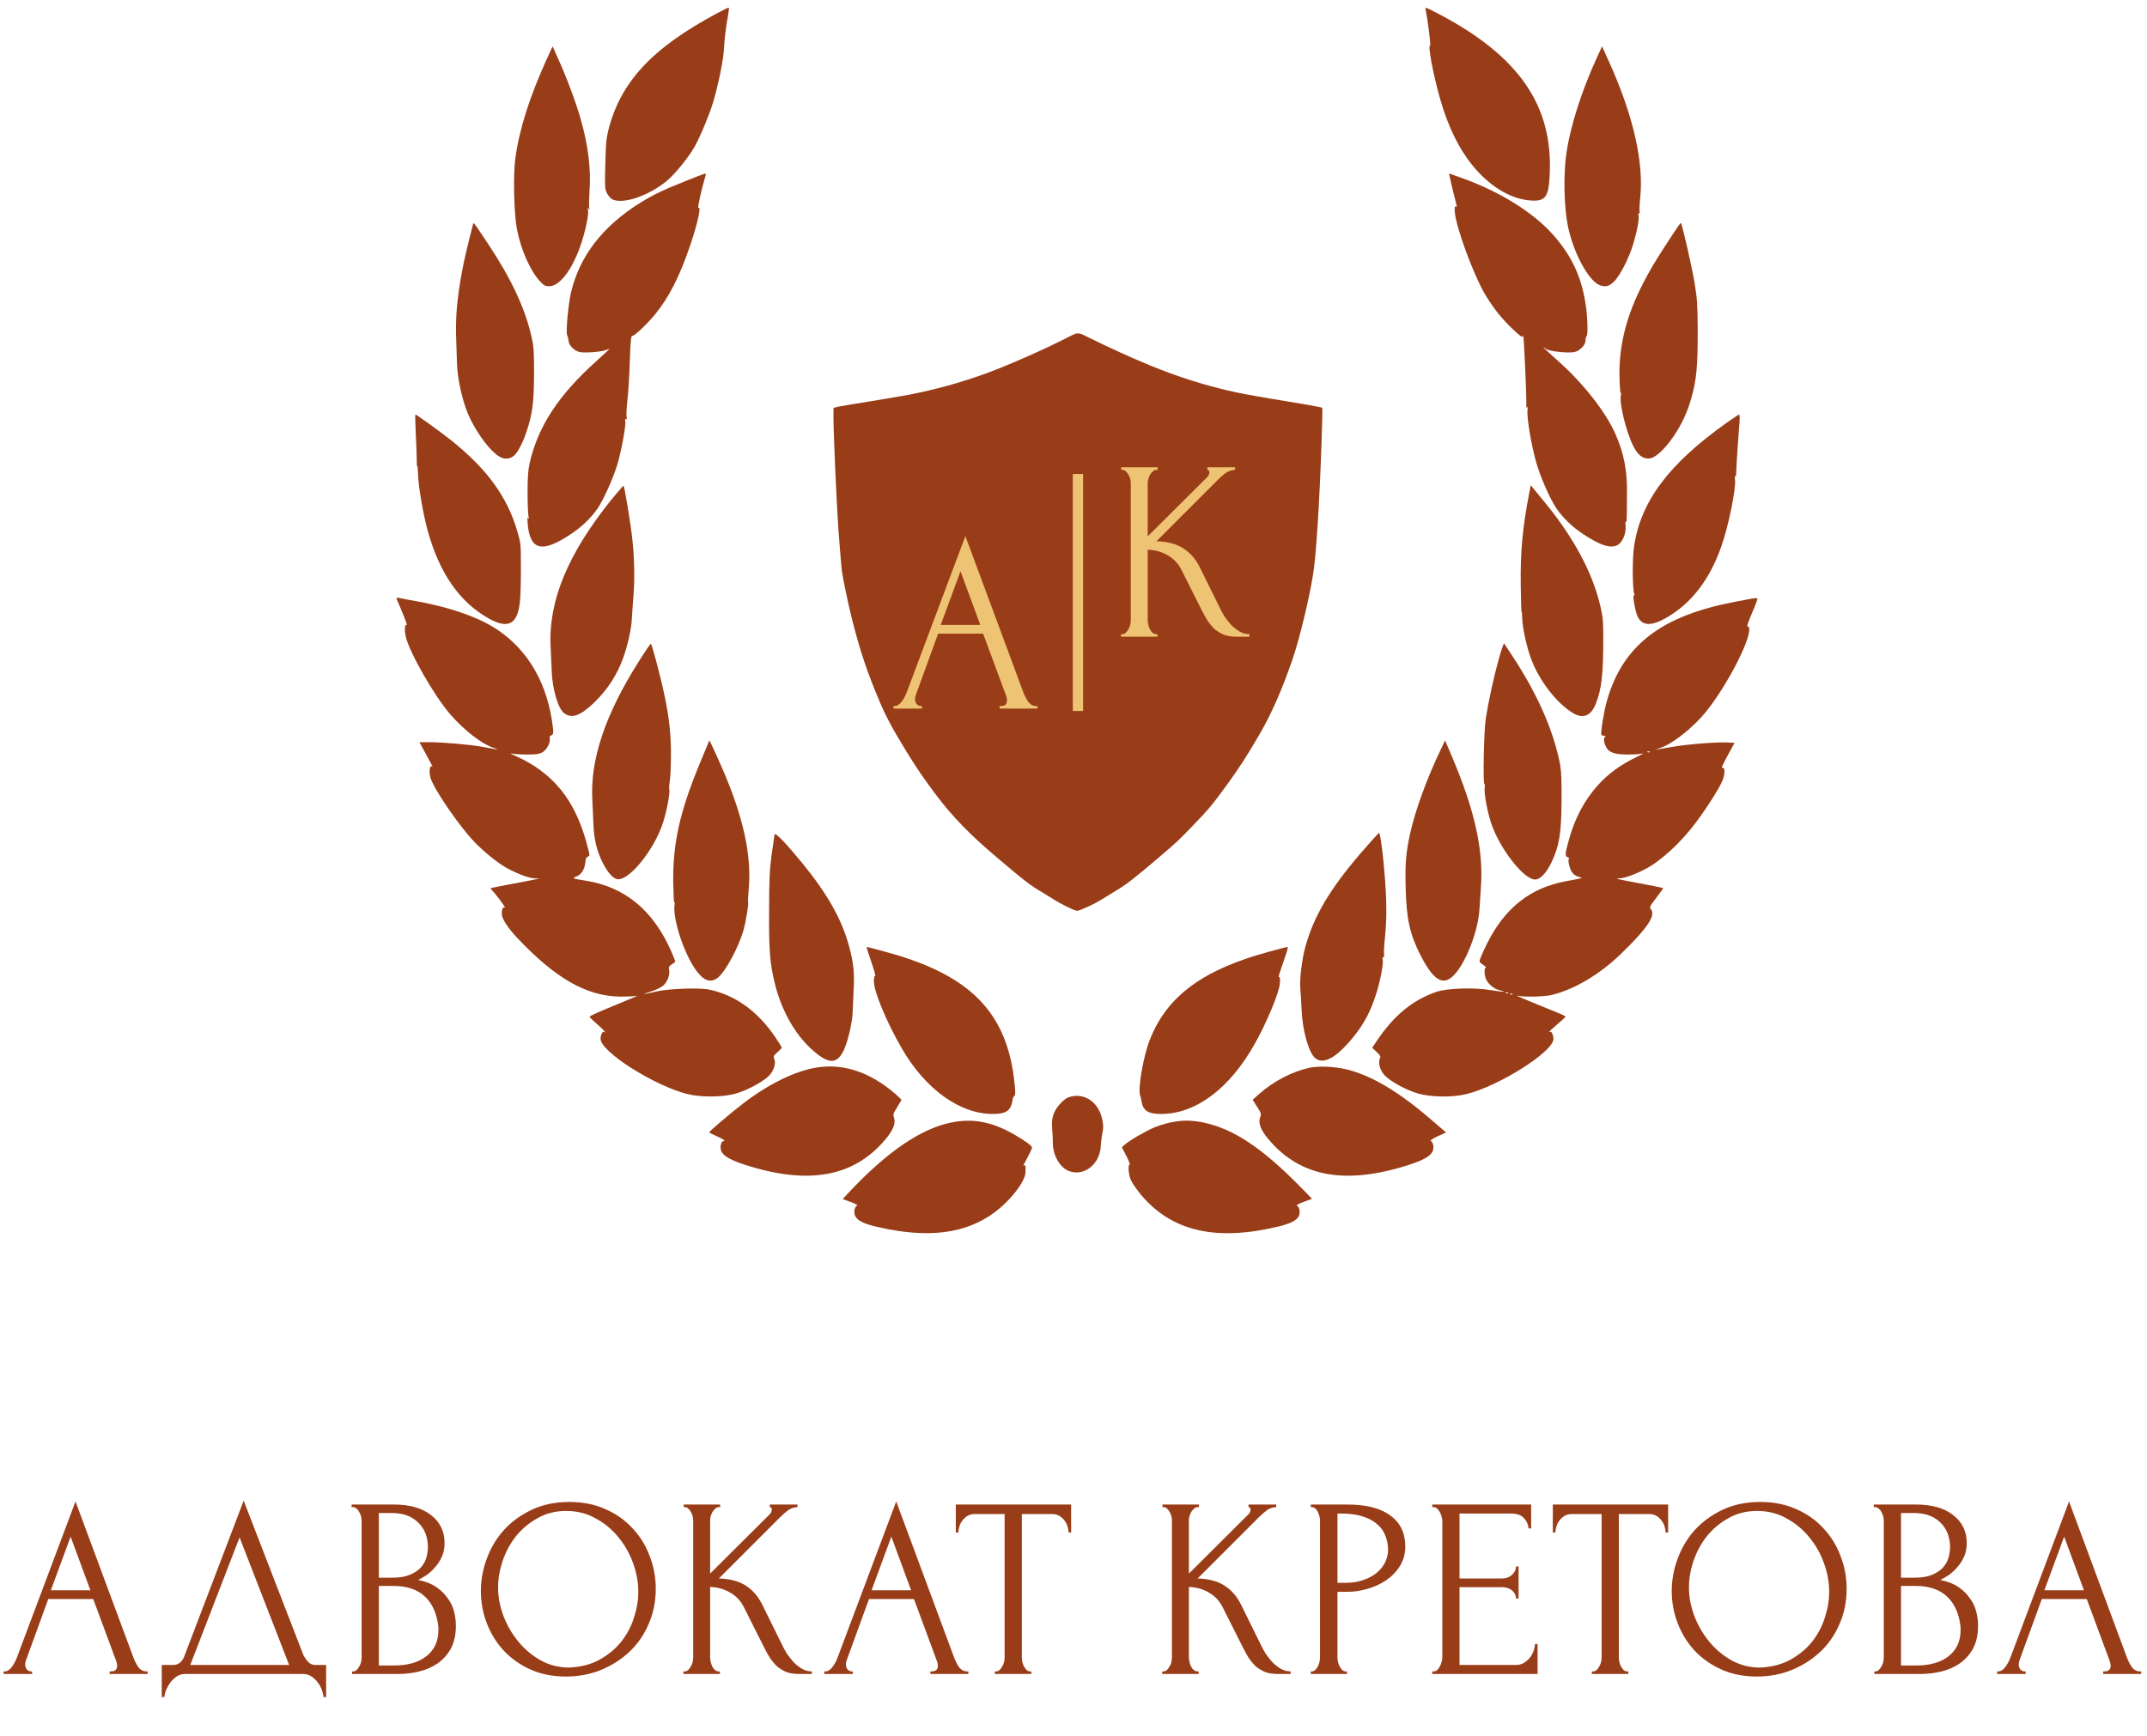<svg width="209" height="169" viewBox="0 0 209 169" fill="none" xmlns="http://www.w3.org/2000/svg">
<path d="M10.675 162.75H10.8C11.2 162.75 11.4 162.567 11.4 162.2C11.4 162.067 11.375 161.925 11.325 161.775L9.075 155.7H4.7L2.525 161.675C2.475 161.808 2.45 161.933 2.45 162.05C2.45 162.267 2.508 162.442 2.625 162.575C2.742 162.692 2.867 162.75 3 162.75H3.125V163H0.35V162.75H0.475C0.692 162.75 0.9 162.625 1.1 162.375C1.317 162.108 1.492 161.8 1.625 161.45L7.35 146.2L12.95 161.3C13.067 161.633 13.225 161.958 13.425 162.275C13.642 162.592 13.917 162.75 14.25 162.75H14.375V163H10.675V162.75ZM4.95 154.85H8.8L6.875 149.625L4.95 154.85ZM31.746 162.125V165.25H31.496C31.479 165.033 31.421 164.792 31.321 164.525C31.221 164.258 31.079 164.008 30.896 163.775C30.729 163.558 30.529 163.375 30.296 163.225C30.063 163.075 29.804 163 29.521 163H17.996C17.713 163 17.454 163.075 17.221 163.225C16.988 163.392 16.779 163.583 16.596 163.8C16.429 164.033 16.288 164.283 16.171 164.55C16.071 164.817 16.013 165.05 15.996 165.25H15.746V162.125H16.846C17.379 162.125 17.754 161.817 17.971 161.2L23.721 146.125L29.521 161.125C29.638 161.375 29.796 161.608 29.996 161.825C30.196 162.025 30.429 162.125 30.696 162.125H31.746ZM18.521 162.125H28.146L23.321 149.7L18.521 162.125ZM34.278 162.75H34.403C34.52 162.75 34.628 162.7 34.728 162.6C34.828 162.5 34.912 162.383 34.978 162.25C35.062 162.117 35.12 161.975 35.153 161.825C35.187 161.658 35.203 161.508 35.203 161.375V148.075C35.203 147.958 35.187 147.825 35.153 147.675C35.12 147.525 35.062 147.383 34.978 147.25C34.912 147.1 34.82 146.983 34.703 146.9C34.603 146.8 34.487 146.75 34.353 146.75H34.228V146.5H38.328C39.878 146.5 41.087 146.842 41.953 147.525C42.837 148.208 43.278 149.117 43.278 150.25C43.278 150.733 43.195 151.167 43.028 151.55C42.862 151.933 42.645 152.275 42.378 152.575C42.128 152.875 41.853 153.133 41.553 153.35C41.253 153.55 40.97 153.717 40.703 153.85C41.403 153.983 41.987 154.208 42.453 154.525C42.92 154.842 43.295 155.208 43.578 155.625C43.878 156.025 44.087 156.458 44.203 156.925C44.32 157.392 44.378 157.85 44.378 158.3C44.378 159.167 44.22 159.9 43.903 160.5C43.587 161.083 43.162 161.567 42.628 161.95C42.112 162.317 41.512 162.583 40.828 162.75C40.162 162.917 39.47 163 38.753 163H34.278V162.75ZM42.678 158.45C42.545 157.167 42.112 156.175 41.378 155.475C40.645 154.775 39.612 154.425 38.278 154.425H36.878V162.175H38.328C39.678 162.175 40.737 161.875 41.503 161.275C42.287 160.658 42.678 159.808 42.678 158.725V158.45ZM41.653 150.475C41.603 149.508 41.262 148.742 40.628 148.175C40.012 147.608 39.178 147.325 38.128 147.325H36.878V153.625H38.178C38.878 153.625 39.445 153.533 39.878 153.35C40.328 153.167 40.687 152.933 40.953 152.65C41.22 152.35 41.403 152.025 41.503 151.675C41.603 151.325 41.653 150.983 41.653 150.65V150.475ZM55.435 146.25C56.735 146.25 57.901 146.483 58.935 146.95C59.968 147.4 60.843 148.017 61.56 148.8C62.293 149.567 62.851 150.467 63.235 151.5C63.635 152.517 63.835 153.583 63.835 154.7C63.835 155.95 63.601 157.1 63.135 158.15C62.685 159.2 62.06 160.1 61.26 160.85C60.46 161.6 59.526 162.192 58.46 162.625C57.41 163.042 56.285 163.25 55.085 163.25C53.801 163.25 52.643 163.017 51.61 162.55C50.593 162.083 49.726 161.467 49.01 160.7C48.31 159.933 47.768 159.05 47.385 158.05C47.001 157.05 46.81 156.008 46.81 154.925C46.81 153.858 47.001 152.808 47.385 151.775C47.768 150.725 48.326 149.792 49.06 148.975C49.81 148.158 50.718 147.5 51.785 147C52.851 146.5 54.068 146.25 55.435 146.25ZM55.41 162.375C56.526 162.325 57.501 162.075 58.335 161.625C59.185 161.158 59.893 160.575 60.46 159.875C61.026 159.158 61.443 158.375 61.71 157.525C61.993 156.675 62.135 155.833 62.135 155C62.135 154.083 61.968 153.158 61.635 152.225C61.301 151.292 60.826 150.45 60.21 149.7C59.593 148.933 58.851 148.317 57.985 147.85C57.135 147.367 56.176 147.125 55.11 147.125C54.076 147.125 53.151 147.358 52.335 147.825C51.518 148.275 50.818 148.858 50.235 149.575C49.668 150.292 49.235 151.092 48.935 151.975C48.635 152.858 48.485 153.725 48.485 154.575C48.485 155.492 48.66 156.417 49.01 157.35C49.36 158.267 49.843 159.1 50.46 159.85C51.076 160.6 51.801 161.208 52.635 161.675C53.485 162.142 54.41 162.375 55.41 162.375ZM66.528 162.75H66.653C66.787 162.75 66.903 162.7 67.003 162.6C67.103 162.5 67.187 162.383 67.253 162.25C67.337 162.117 67.395 161.975 67.428 161.825C67.462 161.658 67.478 161.508 67.478 161.375V148.05C67.478 147.933 67.462 147.8 67.428 147.65C67.395 147.5 67.337 147.358 67.253 147.225C67.187 147.092 67.103 146.983 67.003 146.9C66.903 146.8 66.795 146.75 66.678 146.75H66.553V146.5H70.103V146.75H69.978C69.845 146.75 69.728 146.8 69.628 146.9C69.528 146.983 69.437 147.092 69.353 147.225C69.287 147.358 69.228 147.5 69.178 147.65C69.145 147.8 69.128 147.933 69.128 148.05V153.225L74.928 147.45C75.062 147.317 75.128 147.158 75.128 146.975C75.128 146.825 75.062 146.75 74.928 146.75V146.5H77.628V146.75C77.295 146.767 76.995 146.867 76.728 147.05C76.478 147.233 76.203 147.475 75.903 147.775L69.978 153.7C71.062 153.733 71.937 153.967 72.603 154.4C73.27 154.833 73.795 155.433 74.178 156.2L76.153 160.2C76.27 160.45 76.42 160.725 76.603 161.025C76.803 161.308 77.02 161.583 77.253 161.85C77.503 162.1 77.778 162.317 78.078 162.5C78.378 162.667 78.695 162.75 79.028 162.75V163H77.778C77.295 163 76.878 162.933 76.528 162.8C76.178 162.65 75.87 162.458 75.603 162.225C75.353 161.975 75.128 161.7 74.928 161.4C74.745 161.1 74.578 160.8 74.428 160.5L72.403 156.475C72.087 155.858 71.645 155.392 71.078 155.075C70.528 154.742 69.878 154.558 69.128 154.525V161.375C69.128 161.508 69.145 161.65 69.178 161.8C69.212 161.95 69.262 162.1 69.328 162.25C69.395 162.383 69.478 162.5 69.578 162.6C69.678 162.683 69.787 162.733 69.903 162.75H70.078V163H66.528V162.75ZM90.568 162.75H90.693C91.093 162.75 91.293 162.567 91.293 162.2C91.293 162.067 91.268 161.925 91.218 161.775L88.968 155.7H84.593L82.418 161.675C82.368 161.808 82.343 161.933 82.343 162.05C82.343 162.267 82.401 162.442 82.518 162.575C82.634 162.692 82.759 162.75 82.893 162.75H83.018V163H80.243V162.75H80.368C80.584 162.75 80.793 162.625 80.993 162.375C81.209 162.108 81.384 161.8 81.518 161.45L87.243 146.2L92.843 161.3C92.959 161.633 93.118 161.958 93.318 162.275C93.534 162.592 93.809 162.75 94.143 162.75H94.268V163H90.568V162.75ZM84.843 154.85H88.693L86.768 149.625L84.843 154.85ZM100.269 162.75H100.394V163H96.844V162.75H96.969C97.103 162.75 97.219 162.7 97.319 162.6C97.419 162.5 97.503 162.383 97.569 162.25C97.653 162.117 97.711 161.975 97.744 161.825C97.778 161.658 97.794 161.508 97.794 161.375V147.425H94.894C94.628 147.425 94.394 147.483 94.194 147.6C93.994 147.717 93.828 147.867 93.694 148.05C93.561 148.217 93.461 148.408 93.394 148.625C93.328 148.825 93.294 149.025 93.294 149.225H93.044V146.5H104.269V149.225H104.019C104.019 149.025 103.986 148.825 103.919 148.625C103.853 148.408 103.753 148.217 103.619 148.05C103.486 147.867 103.319 147.717 103.119 147.6C102.919 147.483 102.686 147.425 102.419 147.425H99.469V161.375C99.469 161.508 99.486 161.658 99.519 161.825C99.553 161.975 99.603 162.117 99.669 162.25C99.753 162.383 99.836 162.5 99.919 162.6C100.019 162.7 100.136 162.75 100.269 162.75ZM113.133 162.75H113.258C113.391 162.75 113.508 162.7 113.608 162.6C113.708 162.5 113.791 162.383 113.858 162.25C113.941 162.117 113.999 161.975 114.033 161.825C114.066 161.658 114.083 161.508 114.083 161.375V148.05C114.083 147.933 114.066 147.8 114.033 147.65C113.999 147.5 113.941 147.358 113.858 147.225C113.791 147.092 113.708 146.983 113.608 146.9C113.508 146.8 113.399 146.75 113.283 146.75H113.158V146.5H116.708V146.75H116.583C116.449 146.75 116.333 146.8 116.233 146.9C116.133 146.983 116.041 147.092 115.958 147.225C115.891 147.358 115.833 147.5 115.783 147.65C115.749 147.8 115.733 147.933 115.733 148.05V153.225L121.533 147.45C121.666 147.317 121.733 147.158 121.733 146.975C121.733 146.825 121.666 146.75 121.533 146.75V146.5H124.233V146.75C123.899 146.767 123.599 146.867 123.333 147.05C123.083 147.233 122.808 147.475 122.508 147.775L116.583 153.7C117.666 153.733 118.541 153.967 119.208 154.4C119.874 154.833 120.399 155.433 120.783 156.2L122.758 160.2C122.874 160.45 123.024 160.725 123.208 161.025C123.408 161.308 123.624 161.583 123.858 161.85C124.108 162.1 124.383 162.317 124.683 162.5C124.983 162.667 125.299 162.75 125.633 162.75V163H124.383C123.899 163 123.483 162.933 123.133 162.8C122.783 162.65 122.474 162.458 122.208 162.225C121.958 161.975 121.733 161.7 121.533 161.4C121.349 161.1 121.183 160.8 121.033 160.5L119.008 156.475C118.691 155.858 118.249 155.392 117.683 155.075C117.133 154.742 116.483 154.558 115.733 154.525V161.375C115.733 161.508 115.749 161.65 115.783 161.8C115.816 161.95 115.866 162.1 115.933 162.25C115.999 162.383 116.083 162.5 116.183 162.6C116.283 162.683 116.391 162.733 116.508 162.75H116.683V163H113.133V162.75ZM127.597 146.5H131.147C132.997 146.5 134.397 146.858 135.347 147.575C136.314 148.275 136.797 149.275 136.797 150.575C136.797 151.275 136.63 151.9 136.297 152.45C135.964 153 135.522 153.467 134.972 153.85C134.439 154.217 133.83 154.5 133.147 154.7C132.48 154.9 131.814 155 131.147 155H130.197V161.375C130.197 161.508 130.214 161.658 130.247 161.825C130.28 161.975 130.33 162.117 130.397 162.25C130.48 162.383 130.564 162.5 130.647 162.6C130.747 162.7 130.864 162.75 130.997 162.75H131.122V163H127.597V162.75H127.722C127.839 162.75 127.947 162.7 128.047 162.6C128.147 162.5 128.23 162.383 128.297 162.25C128.364 162.117 128.414 161.975 128.447 161.825C128.48 161.658 128.497 161.508 128.497 161.375V148.05C128.497 147.817 128.43 147.55 128.297 147.25C128.164 146.95 127.972 146.783 127.722 146.75H127.597V146.5ZM130.197 147.375V154.125H130.947C131.614 154.125 132.205 154.033 132.722 153.85C133.255 153.667 133.697 153.425 134.047 153.125C134.397 152.825 134.664 152.483 134.847 152.1C135.03 151.717 135.122 151.325 135.122 150.925C135.122 150.442 135.039 149.992 134.872 149.575C134.722 149.142 134.464 148.767 134.097 148.45C133.747 148.117 133.28 147.858 132.697 147.675C132.114 147.475 131.397 147.375 130.547 147.375H130.197ZM139.426 162.75H139.551C139.684 162.75 139.801 162.708 139.901 162.625C140.001 162.525 140.084 162.408 140.151 162.275C140.234 162.142 140.292 162 140.326 161.85C140.376 161.7 140.401 161.558 140.401 161.425V148.05C140.401 147.933 140.376 147.8 140.326 147.65C140.292 147.5 140.234 147.358 140.151 147.225C140.084 147.092 140.001 146.983 139.901 146.9C139.801 146.8 139.684 146.75 139.551 146.75H139.426V146.5H149.051V148.825H148.801C148.767 148.442 148.617 148.108 148.351 147.825C148.084 147.525 147.667 147.375 147.101 147.375H142.076V153.7H146.226C146.609 153.7 146.926 153.583 147.176 153.35C147.442 153.117 147.576 152.842 147.576 152.525H147.826V155.65H147.576C147.576 155.35 147.451 155.092 147.201 154.875C146.951 154.658 146.626 154.55 146.226 154.55H142.076V162.125H147.551C147.867 162.125 148.142 162.05 148.376 161.9C148.609 161.75 148.801 161.575 148.951 161.375C149.117 161.158 149.234 160.933 149.301 160.7C149.384 160.45 149.426 160.242 149.426 160.075H149.676V163H139.426V162.75ZM158.385 162.75H158.51V163H154.96V162.75H155.085C155.218 162.75 155.335 162.7 155.435 162.6C155.535 162.5 155.618 162.383 155.685 162.25C155.768 162.117 155.826 161.975 155.86 161.825C155.893 161.658 155.91 161.508 155.91 161.375V147.425H153.01C152.743 147.425 152.51 147.483 152.31 147.6C152.11 147.717 151.943 147.867 151.81 148.05C151.676 148.217 151.576 148.408 151.51 148.625C151.443 148.825 151.41 149.025 151.41 149.225H151.16V146.5H162.385V149.225H162.135C162.135 149.025 162.101 148.825 162.035 148.625C161.968 148.408 161.868 148.217 161.735 148.05C161.601 147.867 161.435 147.717 161.235 147.6C161.035 147.483 160.801 147.425 160.535 147.425H157.585V161.375C157.585 161.508 157.601 161.658 157.635 161.825C157.668 161.975 157.718 162.117 157.785 162.25C157.868 162.383 157.951 162.5 158.035 162.6C158.135 162.7 158.251 162.75 158.385 162.75ZM171.361 146.25C172.661 146.25 173.827 146.483 174.861 146.95C175.894 147.4 176.769 148.017 177.486 148.8C178.219 149.567 178.777 150.467 179.161 151.5C179.561 152.517 179.761 153.583 179.761 154.7C179.761 155.95 179.527 157.1 179.061 158.15C178.611 159.2 177.986 160.1 177.186 160.85C176.386 161.6 175.452 162.192 174.386 162.625C173.336 163.042 172.211 163.25 171.011 163.25C169.727 163.25 168.569 163.017 167.536 162.55C166.519 162.083 165.652 161.467 164.936 160.7C164.236 159.933 163.694 159.05 163.311 158.05C162.927 157.05 162.736 156.008 162.736 154.925C162.736 153.858 162.927 152.808 163.311 151.775C163.694 150.725 164.252 149.792 164.986 148.975C165.736 148.158 166.644 147.5 167.711 147C168.777 146.5 169.994 146.25 171.361 146.25ZM171.336 162.375C172.452 162.325 173.427 162.075 174.261 161.625C175.111 161.158 175.819 160.575 176.386 159.875C176.952 159.158 177.369 158.375 177.636 157.525C177.919 156.675 178.061 155.833 178.061 155C178.061 154.083 177.894 153.158 177.561 152.225C177.227 151.292 176.752 150.45 176.136 149.7C175.519 148.933 174.777 148.317 173.911 147.85C173.061 147.367 172.102 147.125 171.036 147.125C170.002 147.125 169.077 147.358 168.261 147.825C167.444 148.275 166.744 148.858 166.161 149.575C165.594 150.292 165.161 151.092 164.861 151.975C164.561 152.858 164.411 153.725 164.411 154.575C164.411 155.492 164.586 156.417 164.936 157.35C165.286 158.267 165.769 159.1 166.386 159.85C167.002 160.6 167.727 161.208 168.561 161.675C169.411 162.142 170.336 162.375 171.336 162.375ZM182.454 162.75H182.579C182.696 162.75 182.804 162.7 182.904 162.6C183.004 162.5 183.087 162.383 183.154 162.25C183.237 162.117 183.296 161.975 183.329 161.825C183.362 161.658 183.379 161.508 183.379 161.375V148.075C183.379 147.958 183.362 147.825 183.329 147.675C183.296 147.525 183.237 147.383 183.154 147.25C183.087 147.1 182.996 146.983 182.879 146.9C182.779 146.8 182.662 146.75 182.529 146.75H182.404V146.5H186.504C188.054 146.5 189.262 146.842 190.129 147.525C191.012 148.208 191.454 149.117 191.454 150.25C191.454 150.733 191.371 151.167 191.204 151.55C191.037 151.933 190.821 152.275 190.554 152.575C190.304 152.875 190.029 153.133 189.729 153.35C189.429 153.55 189.146 153.717 188.879 153.85C189.579 153.983 190.162 154.208 190.629 154.525C191.096 154.842 191.471 155.208 191.754 155.625C192.054 156.025 192.262 156.458 192.379 156.925C192.496 157.392 192.554 157.85 192.554 158.3C192.554 159.167 192.396 159.9 192.079 160.5C191.762 161.083 191.337 161.567 190.804 161.95C190.287 162.317 189.687 162.583 189.004 162.75C188.337 162.917 187.646 163 186.929 163H182.454V162.75ZM190.854 158.45C190.721 157.167 190.287 156.175 189.554 155.475C188.821 154.775 187.787 154.425 186.454 154.425H185.054V162.175H186.504C187.854 162.175 188.912 161.875 189.679 161.275C190.462 160.658 190.854 159.808 190.854 158.725V158.45ZM189.829 150.475C189.779 149.508 189.437 148.742 188.804 148.175C188.187 147.608 187.354 147.325 186.304 147.325H185.054V153.625H186.354C187.054 153.625 187.621 153.533 188.054 153.35C188.504 153.167 188.862 152.933 189.129 152.65C189.396 152.35 189.579 152.025 189.679 151.675C189.779 151.325 189.829 150.983 189.829 150.65V150.475ZM204.736 162.75H204.861C205.261 162.75 205.461 162.567 205.461 162.2C205.461 162.067 205.436 161.925 205.386 161.775L203.136 155.7H198.761L196.586 161.675C196.536 161.808 196.511 161.933 196.511 162.05C196.511 162.267 196.569 162.442 196.686 162.575C196.802 162.692 196.927 162.75 197.061 162.75H197.186V163H194.411V162.75H194.536C194.752 162.75 194.961 162.625 195.161 162.375C195.377 162.108 195.552 161.8 195.686 161.45L201.411 146.2L207.011 161.3C207.127 161.633 207.286 161.958 207.486 162.275C207.702 162.592 207.977 162.75 208.311 162.75H208.436V163H204.736V162.75ZM199.011 154.85H202.861L200.936 149.625L199.011 154.85Z" fill="#993C18"/>
<g clip-path="url(#clip0_1_315)">
<path d="M69.791 1.299C63.432 4.705 60.376 8.009 59.2 12.752C59.019 13.508 58.965 14.127 58.923 16.044C58.869 18.276 58.88 18.427 59.094 18.831C59.211 19.058 59.436 19.323 59.585 19.399C60.59 19.941 63.165 19.071 64.928 17.595C65.741 16.914 67.044 15.312 67.632 14.253C68.188 13.256 69.021 11.251 69.417 9.964C69.94 8.211 70.453 5.676 70.485 4.616C70.507 4.049 70.624 3.002 70.742 2.27C70.998 0.77 70.998 0.757 70.891 0.757C70.838 0.757 70.346 1.009 69.791 1.299Z" fill="#993C18"/>
<path d="M138.782 0.971C138.985 1.904 139.305 4.515 139.22 4.452C138.953 4.263 139.498 7.177 140.171 9.573C140.94 12.272 141.966 14.404 143.313 16.069C144.948 18.099 146.978 19.348 148.891 19.512C150.43 19.651 150.75 19.234 150.857 17.015C151.188 10.254 147.844 5.436 139.989 1.324C139.391 1.009 138.867 0.757 138.824 0.757C138.771 0.757 138.76 0.858 138.782 0.971Z" fill="#993C18"/>
<path d="M53.248 5.701C51.538 9.472 50.566 12.537 50.171 15.388C49.935 17.052 50.032 20.937 50.342 22.413C50.737 24.381 51.624 26.361 52.532 27.357C52.928 27.786 53.077 27.874 53.451 27.874C54.349 27.874 55.396 26.663 56.23 24.658C56.807 23.271 57.33 21.101 57.245 20.496C57.191 20.206 57.202 20.155 57.298 20.307C57.384 20.458 57.405 20.433 57.352 20.18C57.33 20.004 57.341 19.323 57.384 18.667C57.544 16.497 57.266 14.177 56.529 11.604C56.091 10.04 55.129 7.467 54.381 5.827L53.793 4.515L53.248 5.701Z" fill="#993C18"/>
<path d="M155.356 5.815C153.924 8.98 152.887 12.26 152.492 14.833C152.171 16.952 152.246 20.269 152.652 22.136C153.154 24.444 154.372 26.84 155.43 27.609C155.644 27.761 155.965 27.874 156.232 27.874C156.969 27.874 157.707 26.928 158.594 24.86C159.085 23.712 159.598 21.568 159.513 21.026C159.47 20.786 159.491 20.698 159.577 20.761C159.652 20.824 159.662 20.799 159.619 20.698C159.566 20.609 159.598 19.979 159.662 19.298C160.036 15.829 158.989 11.213 156.627 6.004L155.954 4.515L155.356 5.815Z" fill="#993C18"/>
<path d="M66.852 17.582C64.565 18.49 63.646 18.932 62.332 19.739C58.656 22.034 56.412 24.948 55.578 28.505C55.322 29.64 55.076 32.263 55.204 32.617C55.311 32.919 55.332 32.995 55.354 33.235C55.375 33.638 55.941 34.181 56.433 34.281C56.978 34.395 58.72 34.244 59.083 34.054C59.211 33.991 59.318 33.953 59.318 33.979C59.318 34.004 58.773 34.508 58.121 35.101C54.381 38.444 52.372 41.508 51.56 45.091C51.41 45.772 51.357 46.428 51.357 47.928C51.357 49.001 51.4 50.047 51.443 50.262C51.496 50.539 51.496 50.59 51.41 50.451C51.336 50.312 51.325 50.476 51.368 51.019C51.603 53.604 52.768 53.882 55.578 52.002C56.625 51.309 57.534 50.438 58.175 49.505C58.752 48.66 59.692 46.566 60.098 45.217C60.472 43.981 60.953 41.395 60.868 41.017C60.825 40.802 60.846 40.739 60.932 40.815C61.028 40.878 61.039 40.815 60.996 40.588C60.953 40.424 60.996 39.654 61.081 38.898C61.167 38.141 61.263 36.615 61.295 35.505C61.37 33.26 61.423 32.654 61.552 32.705C61.733 32.755 63.059 31.494 63.839 30.523C65.142 28.896 66.115 26.991 67.119 24.09C67.878 21.896 68.305 20.004 67.985 20.243C67.878 20.306 68.263 18.528 68.562 17.532C68.744 16.914 68.744 16.901 68.647 16.901C68.594 16.901 67.793 17.204 66.852 17.582Z" fill="#993C18"/>
<path d="M141.068 16.964C141.068 17.04 141.432 18.553 141.784 19.979C141.827 20.143 141.806 20.18 141.71 20.117C141.603 20.042 141.581 20.168 141.624 20.698C141.752 22.148 143.345 26.5 144.477 28.517C144.777 29.047 145.364 29.918 145.792 30.46C146.604 31.494 148.228 33.033 148.228 32.781C148.228 32.692 148.25 32.654 148.282 32.692C148.346 32.755 148.592 38.229 148.581 39.226C148.57 39.705 148.602 39.844 148.656 39.667C148.72 39.503 148.73 39.629 148.688 39.983C148.624 40.676 149.072 43.363 149.521 44.952C149.938 46.428 150.878 48.572 151.509 49.505C152.15 50.438 153.058 51.309 154.106 52.002C155.815 53.138 156.841 53.453 157.515 53.037C157.974 52.759 158.316 51.876 158.241 51.17C158.209 50.88 158.22 50.729 158.263 50.817C158.316 50.905 158.348 50.716 158.359 50.363C158.359 50.035 158.369 48.988 158.38 48.055C158.412 45.86 158.092 44.195 157.29 42.341C156.371 40.197 154.18 37.384 151.733 35.202C150.387 34.004 149.885 33.512 150.504 33.979C150.793 34.206 152.61 34.408 153.251 34.282C153.742 34.181 154.309 33.638 154.33 33.235C154.362 32.882 154.373 32.819 154.458 32.718C154.587 32.566 154.544 30.876 154.373 29.754C153.967 26.966 153.016 24.923 151.156 22.829C149.222 20.647 145.867 18.579 142.148 17.28C141.72 17.128 141.293 16.977 141.218 16.939C141.132 16.901 141.068 16.914 141.068 16.964Z" fill="#993C18"/>
<path d="M46.035 21.883C45.383 24.456 45.19 25.276 44.955 26.55C44.474 29.199 44.325 30.99 44.41 33.109C44.453 34.143 44.485 35.139 44.485 35.316C44.496 36.691 44.977 38.923 45.554 40.298C46.174 41.748 47.296 43.388 48.193 44.157C48.845 44.712 49.358 44.801 49.925 44.46C50.309 44.221 50.843 43.249 51.228 42.114C51.859 40.248 51.998 39.075 51.987 35.82C51.987 34.231 51.944 33.676 51.752 32.831C51.111 30.018 49.807 27.206 47.531 23.775C46.013 21.492 46.109 21.606 46.035 21.883Z" fill="#993C18"/>
<path d="M162.975 22.602C161.436 24.948 161.084 25.503 160.432 26.676C158.433 30.284 157.568 33.399 157.653 36.779C157.664 37.624 157.728 38.293 157.771 38.255C157.814 38.217 157.824 38.343 157.782 38.52C157.621 39.289 158.316 42.102 158.989 43.426C159.438 44.296 159.865 44.649 160.485 44.649C161.084 44.649 161.992 43.83 162.922 42.48C163.723 41.282 164.236 40.184 164.631 38.81C165.166 36.93 165.273 35.657 165.262 31.91C165.251 29.691 165.209 29.085 164.973 27.635C164.696 25.945 163.723 21.694 163.616 21.707C163.584 21.707 163.296 22.11 162.975 22.602Z" fill="#993C18"/>
<path d="M40.467 42.089C40.521 43.047 40.563 44.208 40.563 44.675C40.563 45.129 40.585 45.469 40.617 45.406C40.649 45.356 40.681 45.684 40.692 46.138C40.713 47.273 41.183 50.06 41.643 51.7C42.776 55.812 44.742 58.637 47.584 60.226C49.561 61.336 50.48 60.743 50.641 58.233C50.683 57.666 50.715 56.228 50.705 55.055C50.705 52.974 50.694 52.873 50.352 51.712C49.38 48.357 47.349 45.583 43.801 42.783C42.882 42.051 40.531 40.361 40.446 40.361C40.403 40.361 40.425 41.143 40.467 42.089Z" fill="#993C18"/>
<path d="M168.062 41.181C162.441 45.179 159.716 48.812 159.064 53.226C158.893 54.424 158.904 57.249 159.085 57.83C159.139 57.981 159.128 58.032 159.053 57.981C158.882 57.855 159.192 59.583 159.417 60.037C159.876 60.97 160.763 60.995 162.281 60.113C164.696 58.7 166.459 56.392 167.592 53.125C168.286 51.12 169.013 47.512 168.895 46.68C168.863 46.428 168.874 46.289 168.928 46.377C168.981 46.453 169.013 46.276 169.013 45.936C169.024 45.608 169.077 44.548 169.152 43.577C169.227 42.606 169.302 41.483 169.334 41.08C169.366 40.689 169.344 40.361 169.302 40.361C169.259 40.361 168.703 40.727 168.062 41.181Z" fill="#993C18"/>
<path d="M59.521 48.647C55.268 53.932 53.366 58.536 53.601 63.001C53.633 63.758 53.686 64.842 53.708 65.397C53.782 67.125 54.327 68.992 54.904 69.433C55.642 70.013 56.486 69.711 57.854 68.399C59.147 67.138 60.077 65.712 60.675 64.035C61.113 62.799 61.466 61.222 61.509 60.226C61.53 59.81 61.605 58.788 61.669 57.956C61.797 56.429 61.754 54.298 61.551 52.469C61.391 50.968 60.782 47.298 60.697 47.298C60.654 47.298 60.13 47.903 59.521 48.647Z" fill="#993C18"/>
<path d="M148.891 47.866C148.207 51.385 147.993 53.705 148.036 56.972C148.057 58.435 148.089 59.621 148.121 59.596C148.153 59.57 148.185 59.873 148.185 60.264C148.207 61.147 148.634 63.089 149.072 64.225C149.884 66.356 151.562 68.5 153.144 69.446C154.106 70.014 154.854 69.711 155.324 68.576C155.901 67.176 156.083 65.612 156.072 62.118C156.072 60.466 156.029 60.075 155.783 59.003C155.035 55.786 153.219 52.381 150.376 48.913L149.008 47.248L148.891 47.866Z" fill="#993C18"/>
<path d="M38.587 58.233C38.587 58.258 38.779 58.738 39.025 59.293C39.527 60.491 39.687 60.958 39.559 60.869C39.399 60.743 39.367 61.361 39.495 61.967C39.826 63.493 42.327 67.869 43.898 69.635C45.223 71.136 46.901 72.435 47.99 72.801C48.375 72.927 48.514 73.003 48.311 72.965C48.108 72.927 47.478 72.814 46.922 72.713C45.672 72.498 43.15 72.271 41.825 72.271H40.831L41.397 73.305C42.166 74.718 42.166 74.718 42.028 74.617C41.835 74.478 41.75 75.134 41.889 75.677C42.156 76.736 44.678 80.419 46.206 82.008C47.221 83.055 48.578 84.127 49.455 84.594C50.502 85.136 51.528 85.514 52.041 85.527L52.532 85.54L52.051 85.641C51.784 85.704 50.726 85.906 49.7 86.095C48.674 86.284 47.809 86.46 47.777 86.486C47.755 86.511 47.777 86.574 47.83 86.624C48.119 86.864 49.305 88.441 49.145 88.378C48.952 88.302 48.845 88.504 48.845 88.97C48.845 89.45 49.412 90.333 50.352 91.329C54.082 95.277 57.095 97.005 60.387 97.043C61.06 97.043 61.786 97.017 61.989 96.954C62.193 96.904 61.615 97.169 60.707 97.534C58.185 98.569 57.394 98.922 57.394 99.01C57.394 99.048 57.704 99.363 58.089 99.691C58.677 100.196 59.179 100.751 58.805 100.473C58.666 100.372 58.463 100.776 58.463 101.154C58.463 102.403 63.657 105.708 66.905 106.527C68.241 106.868 70.4 106.843 71.65 106.477C72.858 106.124 74.439 105.241 74.952 104.648C75.369 104.144 75.55 103.488 75.358 103.084C75.273 102.87 75.315 102.781 75.668 102.466C75.903 102.264 76.096 102.062 76.096 102.012C76.096 101.962 75.818 101.508 75.476 101.003C73.745 98.443 71.543 96.866 68.978 96.349C68.027 96.16 65.046 96.273 63.913 96.538C62.513 96.866 62.342 96.866 63.283 96.576C63.828 96.412 64.373 96.147 64.586 95.945C64.992 95.579 65.238 94.886 65.131 94.394C65.078 94.167 65.142 94.066 65.398 93.902C65.58 93.801 65.73 93.662 65.73 93.612C65.73 93.561 65.559 93.133 65.356 92.666C63.614 88.668 60.825 86.347 57.01 85.754C55.802 85.565 55.653 85.514 56.037 85.376C56.582 85.199 56.935 84.644 56.988 83.888C56.999 83.635 57.084 83.471 57.202 83.421C57.448 83.332 57.448 83.345 57.074 81.983C55.92 77.833 53.815 75.248 50.235 73.633C49.797 73.444 49.604 73.318 49.807 73.368C50.01 73.431 50.683 73.469 51.303 73.469C52.169 73.469 52.511 73.419 52.821 73.242C53.237 72.99 53.601 72.284 53.515 71.893C53.483 71.741 53.537 71.641 53.665 71.603C53.911 71.527 53.911 71.338 53.708 70.039C53.056 66.003 51.047 62.875 47.894 60.983C46.217 59.986 43.684 59.129 40.777 58.586C39.837 58.422 38.961 58.258 38.832 58.221C38.693 58.195 38.587 58.195 38.587 58.233Z" fill="#993C18"/>
<path d="M170.562 58.284C168.083 58.738 166.993 58.977 165.807 59.343C160.635 60.882 157.675 63.707 156.403 68.323C156.125 69.32 155.794 71.376 155.89 71.54C155.912 71.603 156.04 71.641 156.168 71.653C156.296 71.653 156.339 71.691 156.275 71.729C156.093 71.805 156.104 72.208 156.296 72.637C156.563 73.255 157.098 73.469 158.433 73.469C159.085 73.469 159.759 73.419 159.93 73.368C160.111 73.305 159.791 73.482 159.224 73.759C157.771 74.453 156.553 75.349 155.58 76.421C154.212 77.934 153.261 79.738 152.674 81.958C152.332 83.232 152.332 83.345 152.642 83.496C152.77 83.56 152.823 83.61 152.759 83.61C152.674 83.623 152.663 83.761 152.706 84.039C152.866 84.871 153.144 85.237 153.71 85.388C154.041 85.477 154.041 85.477 153.785 85.54C153.635 85.578 153.016 85.704 152.396 85.817C148.955 86.46 146.486 88.415 144.766 91.859C144.499 92.388 144.21 93.019 144.125 93.259C143.975 93.675 143.975 93.675 144.37 93.94C144.584 94.091 144.702 94.217 144.648 94.217C144.488 94.217 144.466 94.709 144.605 95.201C144.755 95.731 145.418 96.311 145.995 96.425C146.23 96.475 146.411 96.538 146.379 96.563C146.358 96.589 145.792 96.525 145.118 96.412C143.473 96.135 140.897 96.223 139.839 96.576C137.531 97.358 135.661 98.897 134.015 101.369L133.577 102.025L134.005 102.428C134.368 102.769 134.421 102.87 134.325 103.072C134.144 103.488 134.315 104.144 134.731 104.648C135.244 105.241 136.826 106.124 138.033 106.477C139.284 106.843 141.442 106.868 142.778 106.527C145.984 105.72 151.22 102.39 151.22 101.167C151.22 100.801 151.028 100.372 150.889 100.461C150.836 100.511 150.793 100.511 150.793 100.486C150.793 100.448 151.156 100.12 151.594 99.742C152.032 99.376 152.396 99.035 152.396 98.998C152.396 98.96 152.171 98.834 151.893 98.72C148.164 97.207 147.384 96.879 147.747 96.954C148.378 97.106 150.323 97.055 151.06 96.879C153.283 96.336 155.73 94.886 157.856 92.817C160.432 90.307 161.212 89.122 160.688 88.504C160.549 88.352 160.624 88.201 161.233 87.419C161.618 86.915 161.917 86.498 161.896 86.473C161.853 86.448 160.752 86.221 158.059 85.716C157.311 85.565 157.237 85.54 157.643 85.527C158.156 85.514 159.182 85.136 160.218 84.594C161.703 83.812 163.616 82.046 165.038 80.154C166.149 78.678 167.442 76.635 167.699 75.954C167.923 75.361 167.923 74.705 167.699 74.769C167.528 74.806 167.592 74.655 168.318 73.305L168.853 72.334L168.083 72.296C167.111 72.246 164.215 72.473 162.868 72.713C160.955 73.04 160.955 73.04 161.629 72.826C162.623 72.498 164.236 71.313 165.529 69.925C167.592 67.731 170.52 62.294 170.263 61.147C170.242 61.02 170.178 60.958 170.124 60.995C169.996 61.084 170.156 60.617 170.669 59.406C170.915 58.839 171.097 58.334 171.075 58.284C171.054 58.233 170.83 58.233 170.562 58.284ZM160.592 73.23C160.56 73.267 160.464 73.28 160.389 73.242C160.304 73.204 160.336 73.167 160.453 73.167C160.571 73.154 160.635 73.192 160.592 73.23ZM146.807 96.689C146.775 96.727 146.679 96.74 146.604 96.702C146.518 96.664 146.55 96.626 146.668 96.626C146.785 96.614 146.85 96.652 146.807 96.689ZM147.234 96.816C147.202 96.853 147.106 96.866 147.031 96.828C146.946 96.79 146.978 96.752 147.095 96.752C147.213 96.74 147.277 96.778 147.234 96.816Z" fill="#993C18"/>
<path d="M145.898 64.174C145.407 65.94 144.915 68.197 144.637 69.938C144.445 71.124 144.338 76.484 144.509 76.358C144.552 76.32 144.562 76.459 144.53 76.673C144.445 77.178 144.755 78.931 145.15 80.129C145.952 82.589 148.324 85.641 149.425 85.641C150.034 85.641 150.75 84.758 151.316 83.308C151.883 81.895 152.032 80.482 152.011 76.875C152 75.362 151.957 74.781 151.765 73.936C151.06 70.758 149.564 67.441 147.245 63.909C146.828 63.266 146.454 62.711 146.422 62.66C146.379 62.61 146.144 63.291 145.898 64.174Z" fill="#993C18"/>
<path d="M62.171 64.426C58.912 69.572 57.437 73.974 57.662 77.884C57.694 78.578 57.747 79.65 57.769 80.28C57.822 81.706 58.089 82.853 58.656 83.976C59.126 84.909 59.596 85.464 60.023 85.59C61.113 85.918 63.646 82.841 64.533 80.129C64.896 79.032 65.249 77.165 65.153 76.875C65.121 76.761 65.142 76.383 65.206 76.017C65.26 75.664 65.313 74.542 65.313 73.533C65.324 71.578 65.153 69.951 64.704 67.794C64.351 66.066 63.454 62.686 63.358 62.686C63.304 62.686 62.77 63.468 62.171 64.426Z" fill="#993C18"/>
<path d="M68.188 74.176C66.168 79.031 65.473 82.147 65.537 86.044C65.559 87.129 65.602 87.949 65.644 87.873C65.698 87.785 65.698 87.898 65.666 88.113C65.463 89.349 66.489 92.578 67.6 94.255C68.412 95.466 69.107 95.769 69.844 95.226C70.592 94.684 71.928 92.199 72.398 90.497C72.612 89.702 72.89 88.012 72.826 87.886C72.793 87.835 72.826 87.205 72.89 86.486C73.168 83.244 72.345 79.511 70.325 74.857C69.876 73.81 69.395 72.776 69.278 72.536L69.053 72.094L68.188 74.176Z" fill="#993C18"/>
<path d="M140.224 73.04C138.899 75.803 137.766 78.918 137.274 81.138C136.857 83.042 136.772 84.089 136.836 86.511C136.911 89.5 137.253 91.014 138.289 93.032C139.743 95.87 140.779 96.198 142.083 94.255C143.088 92.729 143.91 90.307 144.017 88.542C144.039 88.088 144.103 87.142 144.156 86.435C144.434 82.803 143.558 78.868 141.314 73.608L140.672 72.095L140.224 73.04Z" fill="#993C18"/>
<path d="M75.401 81.252C75.38 81.34 75.252 82.235 75.113 83.244C74.91 84.796 74.878 85.616 74.867 88.668C74.846 92.565 74.942 93.726 75.401 95.668C76.106 98.594 77.581 101.092 79.547 102.63C80.83 103.639 81.567 103.513 82.166 102.201C82.55 101.331 82.956 99.616 82.999 98.632C83.01 98.254 83.053 97.257 83.095 96.425C83.192 94.722 83.085 93.738 82.657 92.149C81.952 89.526 80.541 87.028 78.073 84.014C76.502 82.097 75.465 81.025 75.401 81.252Z" fill="#993C18"/>
<path d="M132.562 82.954C129.474 86.536 127.913 89.16 127.069 92.187C126.727 93.448 126.481 95.479 126.588 96.349C126.62 96.664 126.674 97.497 126.695 98.191C126.77 100.309 127.4 102.567 128.074 103.072C128.896 103.677 130.168 102.933 131.782 100.927C132.786 99.691 133.449 98.418 133.972 96.753C134.368 95.504 134.688 93.801 134.603 93.448C134.56 93.309 134.582 93.209 134.656 93.209C134.742 93.209 134.763 93.108 134.731 92.944C134.699 92.805 134.742 91.972 134.838 91.09C134.945 89.967 134.977 88.92 134.934 87.596C134.859 85.187 134.421 81.1 134.24 81.1C134.208 81.1 133.449 81.933 132.562 82.954Z" fill="#993C18"/>
<path d="M84.548 92.855C85.104 94.482 85.286 95.113 85.179 95.037C85.115 94.987 85.072 95.189 85.072 95.567C85.072 96.551 86.301 99.515 87.765 102.05C90.062 106.048 93.418 108.47 96.656 108.47C97.981 108.47 98.43 108.129 98.579 107.057C98.59 106.919 98.665 106.767 98.74 106.717C98.847 106.629 98.857 106.376 98.761 105.481C98.056 98.607 94.476 94.936 86.322 92.717C85.286 92.427 84.409 92.2 84.377 92.2C84.345 92.2 84.431 92.502 84.548 92.855Z" fill="#993C18"/>
<path d="M123.639 92.641C117.131 94.382 113.594 96.98 111.927 101.255C111.296 102.857 110.751 106.01 110.986 106.666C111.04 106.792 111.093 107.032 111.114 107.196C111.253 108.142 111.745 108.47 113.027 108.47C116.404 108.47 119.706 105.998 122.153 101.621C123.329 99.54 124.526 96.639 124.59 95.756C124.622 95.252 124.611 95.088 124.515 95.151C124.398 95.239 124.483 94.962 125.081 93.221C125.381 92.364 125.413 92.2 125.284 92.212C125.231 92.212 124.494 92.414 123.639 92.641Z" fill="#993C18"/>
<path d="M79.536 103.942C77.474 104.257 74.888 105.506 72.409 107.398C71.254 108.268 69.053 110.147 69.043 110.248C69.043 110.299 69.342 110.45 69.716 110.614C70.421 110.917 70.699 111.119 70.41 111.119C70.303 111.119 70.207 111.27 70.165 111.497C70.015 112.317 70.645 112.821 72.58 113.439C78.692 115.394 83.074 114.612 86.151 110.993C86.953 110.059 87.231 109.34 87.017 108.798C86.921 108.533 86.953 108.407 87.327 107.827C87.551 107.461 87.743 107.133 87.743 107.095C87.743 107.057 87.476 106.792 87.156 106.515C84.709 104.409 82.144 103.538 79.536 103.942Z" fill="#993C18"/>
<path d="M127.422 103.98C125.765 104.358 124.034 105.254 122.656 106.452L121.94 107.083L122.367 107.764C122.763 108.382 122.795 108.47 122.677 108.773C122.453 109.353 122.72 110.047 123.532 110.993C126.61 114.612 130.991 115.394 137.104 113.439C139.027 112.821 139.668 112.317 139.519 111.51C139.487 111.308 139.369 111.119 139.273 111.093C139.177 111.068 139.465 110.866 139.925 110.652L140.769 110.274L139.422 109.113C136.174 106.301 133.545 104.737 131.087 104.131C129.88 103.841 128.341 103.778 127.422 103.98Z" fill="#993C18"/>
<path d="M104.029 106.843C103.516 107.019 102.747 107.89 102.544 108.533C102.405 108.962 102.373 109.29 102.426 109.946C102.469 110.412 102.49 111.005 102.49 111.245C102.469 112.443 103.153 113.679 104.04 114.019C105.515 114.6 107.086 113.364 107.16 111.56C107.171 111.207 107.246 110.665 107.31 110.337C107.417 109.87 107.417 109.58 107.31 109.063C106.979 107.31 105.525 106.326 104.029 106.843Z" fill="#993C18"/>
<path d="M92.606 109.302C89.656 109.883 86.333 112.165 82.614 116.126L82.037 116.757L82.828 117.047C83.266 117.211 83.544 117.362 83.448 117.387C83.202 117.463 83.084 117.993 83.234 118.371C83.405 118.812 84.035 119.14 85.243 119.43C91.313 120.881 95.587 119.897 98.601 116.366C99.338 115.495 99.776 114.726 99.819 114.209C99.872 113.679 99.819 113.376 99.691 113.465C99.562 113.566 99.562 113.553 100.107 112.544C100.3 112.178 100.46 111.838 100.46 111.762C100.46 111.573 99.936 111.182 98.889 110.564C96.677 109.252 94.764 108.861 92.606 109.302Z" fill="#993C18"/>
<path d="M113.914 109.302C113.465 109.391 112.749 109.618 112.311 109.807C111.499 110.147 109.896 111.081 109.458 111.484L109.202 111.711L109.64 112.544C109.875 113.011 110.024 113.389 109.971 113.389C109.779 113.389 109.853 114.398 110.089 114.915C110.206 115.193 110.655 115.836 111.072 116.34C114.053 119.897 118.36 120.894 124.44 119.43C125.648 119.14 126.278 118.812 126.449 118.371C126.599 117.993 126.481 117.463 126.236 117.4C126.139 117.362 126.428 117.211 126.887 117.034L127.721 116.731L126.727 115.71C122.859 111.762 120.08 109.908 117.088 109.29C115.955 109.063 115.015 109.063 113.914 109.302Z" fill="#993C18"/>
<g clip-path="url(#clip1_1_315)">
<path d="M103.851 32.896C101.621 34.038 98.204 35.546 96.04 36.341C93.559 37.246 91.056 37.941 88.442 38.446C87.908 38.551 85.077 39.022 82.508 39.439C81.89 39.536 81.329 39.65 81.263 39.685L81.135 39.751V40.639C81.135 42.186 81.4 48.237 81.598 51.304C81.673 52.412 81.912 55.343 81.956 55.633C82.071 56.455 82.6 58.947 82.949 60.326C83.722 63.381 84.411 65.437 85.621 68.298C86.243 69.77 86.826 70.86 88.19 73.101C89.197 74.745 89.93 75.822 91.157 77.452C92.711 79.508 94.451 81.302 96.972 83.433C99.829 85.854 100.217 86.157 101.48 86.904C101.926 87.173 102.469 87.507 102.694 87.652C103.167 87.964 104.425 88.588 104.716 88.658C104.911 88.706 104.942 88.698 105.357 88.526C106.169 88.183 106.853 87.841 107.295 87.55C107.538 87.397 108.107 87.045 108.562 86.773C109.661 86.118 110.408 85.538 112.902 83.411C114.576 81.983 114.774 81.794 116.046 80.471C117.71 78.74 117.997 78.397 119.476 76.362C120.669 74.723 121.344 73.668 122.664 71.409C123.768 69.511 124.828 67.09 125.826 64.18C126.581 61.97 127.627 57.527 127.91 55.325C128.214 52.97 128.567 46.585 128.713 40.841C128.74 39.764 128.735 39.712 128.66 39.685C128.4 39.611 126.497 39.268 125.066 39.044C123.115 38.732 121.216 38.393 120.231 38.182C117.406 37.567 114.659 36.701 111.843 35.537C110.107 34.821 107.825 33.783 106.12 32.935C104.871 32.311 104.99 32.311 103.851 32.896Z" fill="#993C18"/>
<path d="M97.3 68.75H97.425C97.825 68.75 98.025 68.567 98.025 68.2C98.025 68.067 98 67.925 97.95 67.775L95.7 61.7H91.325L89.15 67.675C89.1 67.808 89.075 67.933 89.075 68.05C89.075 68.267 89.133 68.442 89.25 68.575C89.367 68.692 89.492 68.75 89.625 68.75H89.75V69H86.975V68.75H87.1C87.317 68.75 87.525 68.625 87.725 68.375C87.942 68.108 88.117 67.8 88.25 67.45L93.975 52.2L99.575 67.3C99.692 67.633 99.85 67.958 100.05 68.275C100.267 68.592 100.542 68.75 100.875 68.75H101V69H97.3V68.75ZM91.575 60.85H95.425L93.5 55.625L91.575 60.85Z" fill="#EEC373"/>
<path d="M109.125 61.75H109.25C109.383 61.75 109.5 61.7 109.6 61.6C109.7 61.5 109.783 61.383 109.85 61.25C109.933 61.117 109.992 60.975 110.025 60.825C110.058 60.658 110.075 60.508 110.075 60.375V47.05C110.075 46.933 110.058 46.8 110.025 46.65C109.992 46.5 109.933 46.358 109.85 46.225C109.783 46.092 109.7 45.983 109.6 45.9C109.5 45.8 109.392 45.75 109.275 45.75H109.15V45.5H112.7V45.75H112.575C112.442 45.75 112.325 45.8 112.225 45.9C112.125 45.983 112.033 46.092 111.95 46.225C111.883 46.358 111.825 46.5 111.775 46.65C111.742 46.8 111.725 46.933 111.725 47.05V52.225L117.525 46.45C117.658 46.317 117.725 46.158 117.725 45.975C117.725 45.825 117.658 45.75 117.525 45.75V45.5H120.225V45.75C119.892 45.767 119.592 45.867 119.325 46.05C119.075 46.233 118.8 46.475 118.5 46.775L112.575 52.7C113.658 52.733 114.533 52.967 115.2 53.4C115.867 53.833 116.392 54.433 116.775 55.2L118.75 59.2C118.867 59.45 119.017 59.725 119.2 60.025C119.4 60.308 119.617 60.583 119.85 60.85C120.1 61.1 120.375 61.317 120.675 61.5C120.975 61.667 121.292 61.75 121.625 61.75V62H120.375C119.892 62 119.475 61.933 119.125 61.8C118.775 61.65 118.467 61.458 118.2 61.225C117.95 60.975 117.725 60.7 117.525 60.4C117.342 60.1 117.175 59.8 117.025 59.5L115 55.475C114.683 54.858 114.242 54.392 113.675 54.075C113.125 53.742 112.475 53.558 111.725 53.525V60.375C111.725 60.508 111.742 60.65 111.775 60.8C111.808 60.95 111.858 61.1 111.925 61.25C111.992 61.383 112.075 61.5 112.175 61.6C112.275 61.683 112.383 61.733 112.5 61.75H112.675V62H109.125V61.75Z" fill="#EEC373"/>
<path d="M104.933 46.154V69.231" stroke="#EEC373"/>
</g>
</g>
<defs>
<clipPath id="clip0_1_315">
<rect width="134" height="121" fill="white" transform="translate(38)"/>
</clipPath>
<clipPath id="clip1_1_315">
<rect width="47.596" height="56.25" fill="white" transform="translate(81.135 32.452)"/>
</clipPath>
</defs>
</svg>
